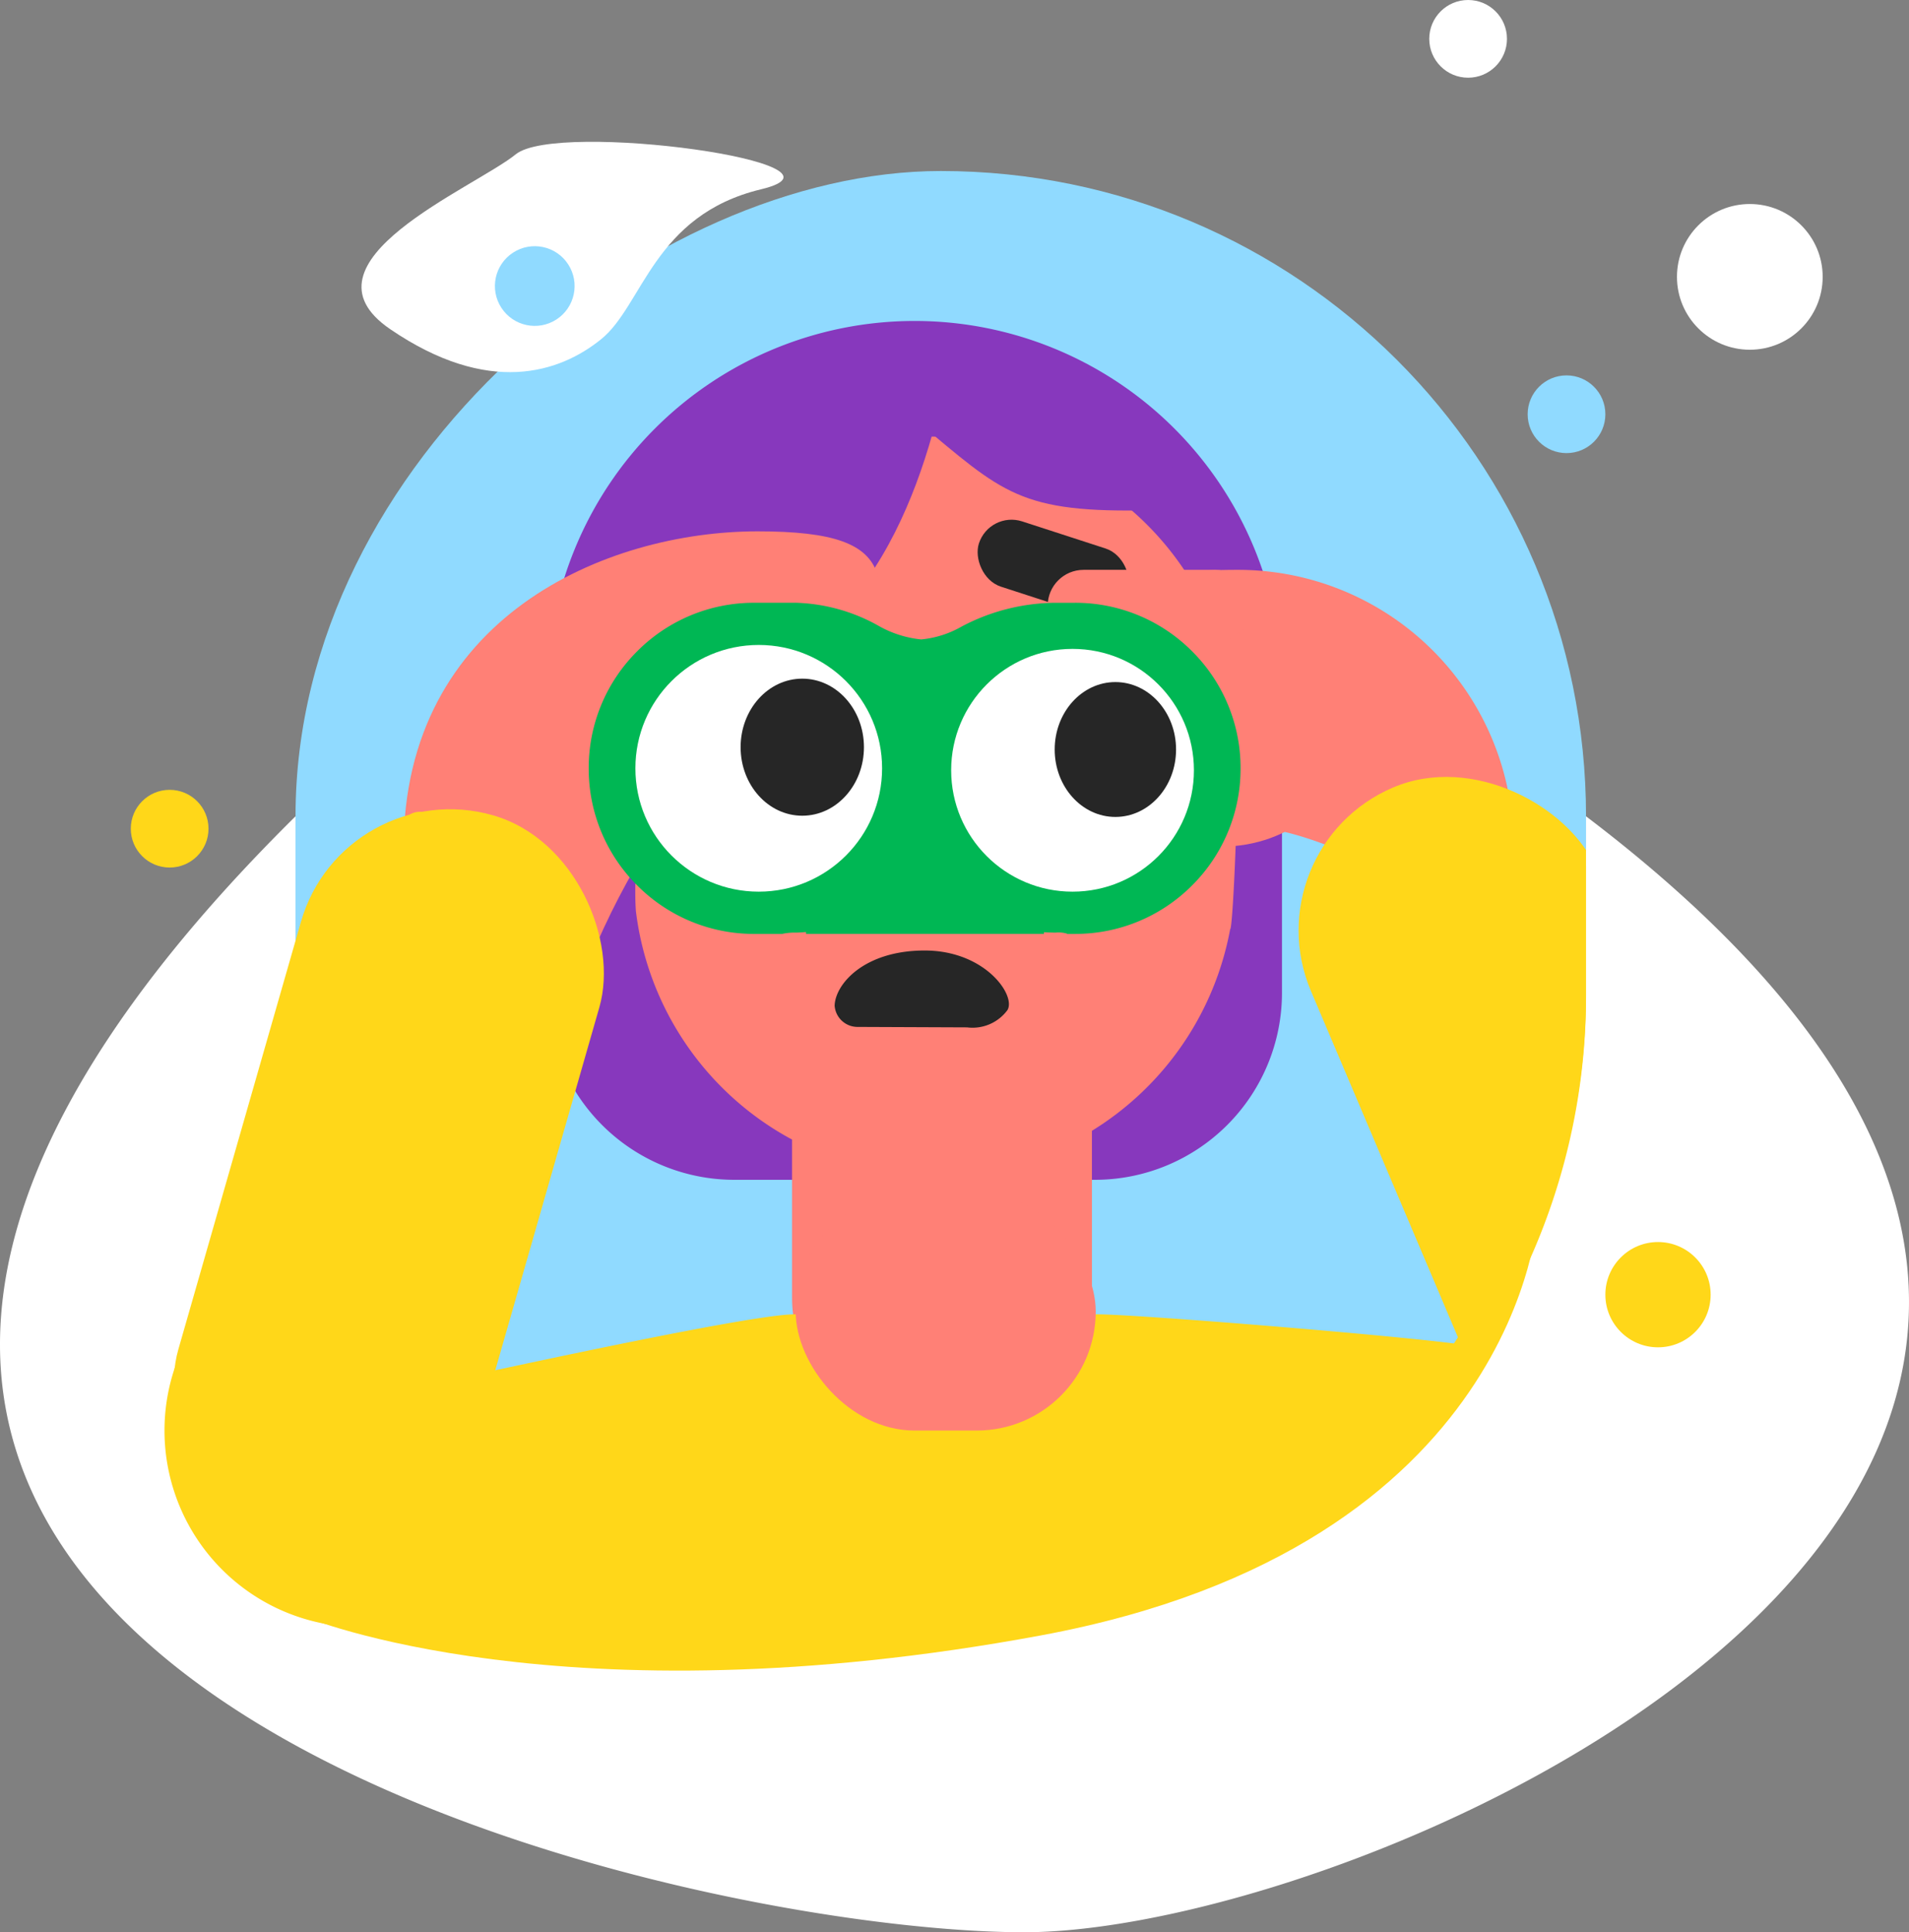 <svg xmlns="http://www.w3.org/2000/svg" width="184.496" height="186.732" viewBox="0 0 184.496 186.732">
  <rect x="0" y="0" width="184.496" height="186.732" fill="#808080" stroke="none"/>
  <g id="ILLUS" transform="translate(30.311 24.761)">
    <rect id="Rectangle_17815" data-name="Rectangle 17815" width="141.838" height="124.721" rx="62.361" transform="translate(122.971 -8.234) rotate(90)" fill="#90daff"/>
    <circle id="Ellipse_647" data-name="Ellipse 647" cx="4.255" cy="4.255" r="4.255" transform="translate(123.248 102.781)" fill="#ffd719"/>
    <circle id="Ellipse_648" data-name="Ellipse 648" cx="7.041" cy="7.041" r="7.041" transform="translate(131.76 -5.045)" fill="#fff"/>
    <circle id="Ellipse_649" data-name="Ellipse 649" cx="3.755" cy="3.755" r="3.755" transform="translate(-17.67 51.569)" fill="#ffd719"/>
    <circle id="Ellipse_683" data-name="Ellipse 683" cx="3.755" cy="3.755" r="3.755" transform="translate(117.33 11.517)" fill="#90daff"/>
    <circle id="Ellipse_651" data-name="Ellipse 651" cx="3.755" cy="3.755" r="3.755" transform="translate(107.82 -24.761)" fill="#fff"/>
    <g id="Group_2010" data-name="Group 2010" transform="matrix(-0.545, -0.839, 0.839, -0.545, 14.844, 30.027)">
      <path id="Path_4923" data-name="Path 4923" d="M15.624,20.443c5.191,0,11.455-6.119,21.092-1.521S25.645,1.385,20.453,1.385-2.892-4.136.4,6.866,10.433,20.443,15.624,20.443Z" transform="matrix(0.105, 0.995, -0.995, 0.105, 30.101, 5.152)" fill="#fff"/>
      <circle id="Ellipse_650" data-name="Ellipse 650" cx="3.849" cy="3.849" r="3.849" transform="translate(15.35 16.402)" fill="#90daff"/>
    </g>
    <g id="Group_1830" data-name="Group 1830" transform="translate(-34.078 6.009)">
      <path id="Rectangle_17761" data-name="Rectangle 17761" d="M35.5,0h0A35.5,35.5,0,0,1,71,35.5V64.927A18.073,18.073,0,0,1,52.927,83H18.073A18.073,18.073,0,0,1,0,64.927V35.5A35.5,35.5,0,0,1,35.5,0Z" transform="translate(56.664 0.248)" fill="#8738bd"/>
      <g id="TEACHER" transform="translate(0 3.783)">
        <g id="Group_1832" data-name="Group 1832" transform="translate(0 0)">
          <path id="Path_4585" data-name="Path 4585" d="M3.136,66.094c-.143.006-.286.008-.43.008-6.089,0,0,.274,0-5.815s.472-16.228.706-16.213a29.085,29.085,0,0,1,13.36-19.482V8.495C16.772.492,23.26,0,31.262,0S45.751.492,45.751,8.495V23.745A29.08,29.08,0,0,1,60.844,45.814c.3,3.94-.745,9.263,1.73,9.263,6.089,0,1.505-4.164,1.505,1.925s9.453,8.669,3.364,8.669a10.977,10.977,0,0,1-6.4-2.049,29.063,29.063,0,0,1-57.9,2.472Z" transform="translate(126.068 99.321) rotate(180)" fill="#ff8076"/>
          <path id="Path_4295" data-name="Path 4295" d="M39.812.387c10.517,1.478,14.807,7.9,21.161,15.791-2.043.074-2.508-1.683-4.61-1.862C42,13.653,40.245,11.953,33.279,5,28.532,17.482,19.565,30.3,0,27.929,3.879,8.2,21.475-2.188,39.812.387Z" transform="matrix(0.996, -0.087, 0.087, 0.996, 60.295, 5.314)" fill="#8738bd"/>
          <rect id="Rectangle_17600" data-name="Rectangle 17600" width="15.114" height="6.633" rx="3.317" transform="translate(111.724 25.789) rotate(-162)" fill="#262626"/>
          <g id="Group_2036" data-name="Group 2036" transform="translate(41.379 19.36)">
            <ellipse id="Ellipse_688" data-name="Ellipse 688" cx="12" cy="10.5" rx="12" ry="10.5" transform="translate(17.284 9.105)" fill="#ff8076"/>
            <path id="Path_4990" data-name="Path 4990" d="M30.609-.05c14.7,0,12.891,4.81,9.638,18.077s1.993,6.339-12.705,6.339c-4.748,0-9.779,8.988-13.156,16.976C6.291,45.077-3.608,40.448-3.608,30.6-3.608,8.274,15.911-.05,30.609-.05Z" transform="translate(5 -2.514)" fill="#ff8076"/>
            <rect id="Rectangle_17900" data-name="Rectangle 17900" width="11" height="7" rx="3.5" transform="matrix(0.966, 0.259, -0.259, 0.966, 31.833, -2.564)" fill="#ff8076"/>
          </g>
          <g id="Group_2037" data-name="Group 2037" transform="translate(105.021 20.517)">
            <ellipse id="Ellipse_688-2" data-name="Ellipse 688" cx="12.15" cy="10.414" rx="12.15" ry="10.414" transform="translate(4.628 5.92)" fill="#ff8076"/>
            <path id="Path_4990-2" data-name="Path 4990" d="M15.845,0C1.146,0,0,3.872,0,18.57s.218,6.06,14.917,6.06,27.542,16.682,27.542,1.984A26.614,26.614,0,0,0,15.845,0Z" transform="translate(2.557 0)" fill="#ff8076"/>
            <rect id="Rectangle_17900-2" data-name="Rectangle 17900" width="19.671" height="6.943" rx="3.471" transform="translate(0 0)" fill="#ff8076"/>
          </g>
          <path id="Subtraction_43" data-name="Subtraction 43" d="M-3472.336-1903.6h-.768a.03.03,0,0,0-.009-.024,2.772,2.772,0,0,0-1.094-.1,19.622,19.622,0,0,1-9.079-2.292,9.706,9.706,0,0,0-3.92-1.251,10.456,10.456,0,0,0-4.226,1.377,17.292,17.292,0,0,1-7.837,2.166,5.737,5.737,0,0,0-1.379.125h-2.689a15.9,15.9,0,0,1-11.314-4.687,15.9,15.9,0,0,1-4.686-11.314,15.9,15.9,0,0,1,4.686-11.314,15.9,15.9,0,0,1,11.314-4.686h4.068a17.293,17.293,0,0,1,7.837,2.166,10.46,10.46,0,0,0,4.226,1.377,9.7,9.7,0,0,0,3.918-1.25,19.626,19.626,0,0,1,9.08-2.292h1.87a15.9,15.9,0,0,1,11.314,4.686,15.9,15.9,0,0,1,4.686,11.314,15.9,15.9,0,0,1-4.686,11.314A15.9,15.9,0,0,1-3472.336-1903.6Z" transform="translate(3580 1959.3)" fill="#00b754"/>
          <g id="Group_1824" data-name="Group 1824" transform="translate(70.175 30.5)">
            <g id="Group_1822" data-name="Group 1822" transform="translate(25.517 -2.344)">
              <ellipse id="Ellipse_498" data-name="Ellipse 498" cx="11.731" cy="11.731" rx="11.731" ry="11.731" transform="translate(0)" fill="#fff"/>
              <ellipse id="Ellipse_500" data-name="Ellipse 500" cx="5.865" cy="6.517" rx="5.865" ry="6.517" transform="translate(10.006 3.207)" fill="#262626"/>
            </g>
            <g id="Group_1823" data-name="Group 1823" transform="translate(-5 -2.724)">
              <ellipse id="Ellipse_498-2" data-name="Ellipse 498" cx="11.921" cy="11.921" rx="11.921" ry="11.921" fill="#fff"/>
              <ellipse id="Ellipse_515" data-name="Ellipse 515" cx="5.96" cy="6.623" rx="5.96" ry="6.623" transform="translate(10.168 3.257)" fill="#262626"/>
            </g>
          </g>
          <rect id="Rectangle_17905" data-name="Rectangle 17905" width="30" height="82" rx="15" transform="matrix(-0.921, 0.391, -0.391, -0.921, 184.292, 111.203)" fill="#ffd719"/>
          <path id="Path_4995" data-name="Path 4995" d="M62.361,0H79.477a62.361,62.361,0,1,1,0,124.721H62.361c81.369,82.295,107.845-35.966,107.845-70.406S124.726-82.125,62.361,0Z" transform="translate(157.049 -18.026) rotate(90)" fill="#fff"/>
          <path id="Path_4994" data-name="Path 4994" d="M-3485.672-1859.826l4.891-1.812c3.07-3.465,3.121-17.142,7.805-15.621l4.687,1.523a12,12,0,0,1,7.7,15.121l-7.7,37.613c3.866-.812,26.721-5.81,30.829-5.81h29.353c3.922,0,32.385,2.325,36.088,3.067l-15.037-34.4a12,12,0,0,1,7.439-15.253l4.66-1.6a12,12,0,0,1,14.006,4.861v12.312a62.36,62.36,0,0,1-62.36,62.36A62.36,62.36,0,0,1-3485.672-1859.826Z" transform="translate(3518 1921.278)" fill="#ffd719"/>
          <rect id="Rectangle_17902" data-name="Rectangle 17902" width="29" height="23" rx="11.5" transform="translate(80.664 80.697)" fill="#ff8076"/>
          <rect id="Rectangle_17906" data-name="Rectangle 17906" width="30" height="73" rx="15" transform="translate(36.989 40.103) rotate(16)" fill="#ffd719"/>
          <path id="Path_4993" data-name="Path 4993" d="M20.253,118.68s24.86,10.412,71.182,1.814,48.029-40.613,48.029-40.613l-9.3,14.207S80.58,112.946,79.878,113.222,33.493,94.088,33.493,94.088Z" transform="translate(12.934 3)" fill="#ffd719"/>
          <g id="toothless" transform="matrix(0.996, 0.087, -0.087, 0.996, 84.043, 52.12)">
            <g id="Group_1855" data-name="Group 1855" transform="matrix(-0.996, -0.087, 0.087, -0.996, 20.044, 19.015)">
              <path id="Path_4980" data-name="Path 4980" d="M-6175.751-2774.977a4.192,4.192,0,0,1,3.553-2.323l10.45-1.795a2.217,2.217,0,0,1,2.527,1.644c.3,2.059-1.872,5.74-7.644,6.758S-6176.343-2773.44-6175.751-2774.977Z" transform="translate(6178.643 2784.362)" fill="#262626"/>
            </g>
          </g>
          <path id="Path_4998" data-name="Path 4998" d="M19,0c10.493,0,8.011,14.492,8.011,24.985S29.493,38,19,38A19,19,0,0,1,19,0Z" transform="translate(19.664 84.697)" fill="#ffd719"/>
        </g>
      </g>
      <rect id="Rectangle_17908" data-name="Rectangle 17908" width="23" height="4" transform="translate(81.664 55.479)" fill="#00b754"/>
    </g>
    <circle id="Ellipse_691" data-name="Ellipse 691" cx="5.087" cy="5.087" r="5.087" transform="translate(124.84 95.271)" fill="#ffd719"/>
  </g>
</svg>
